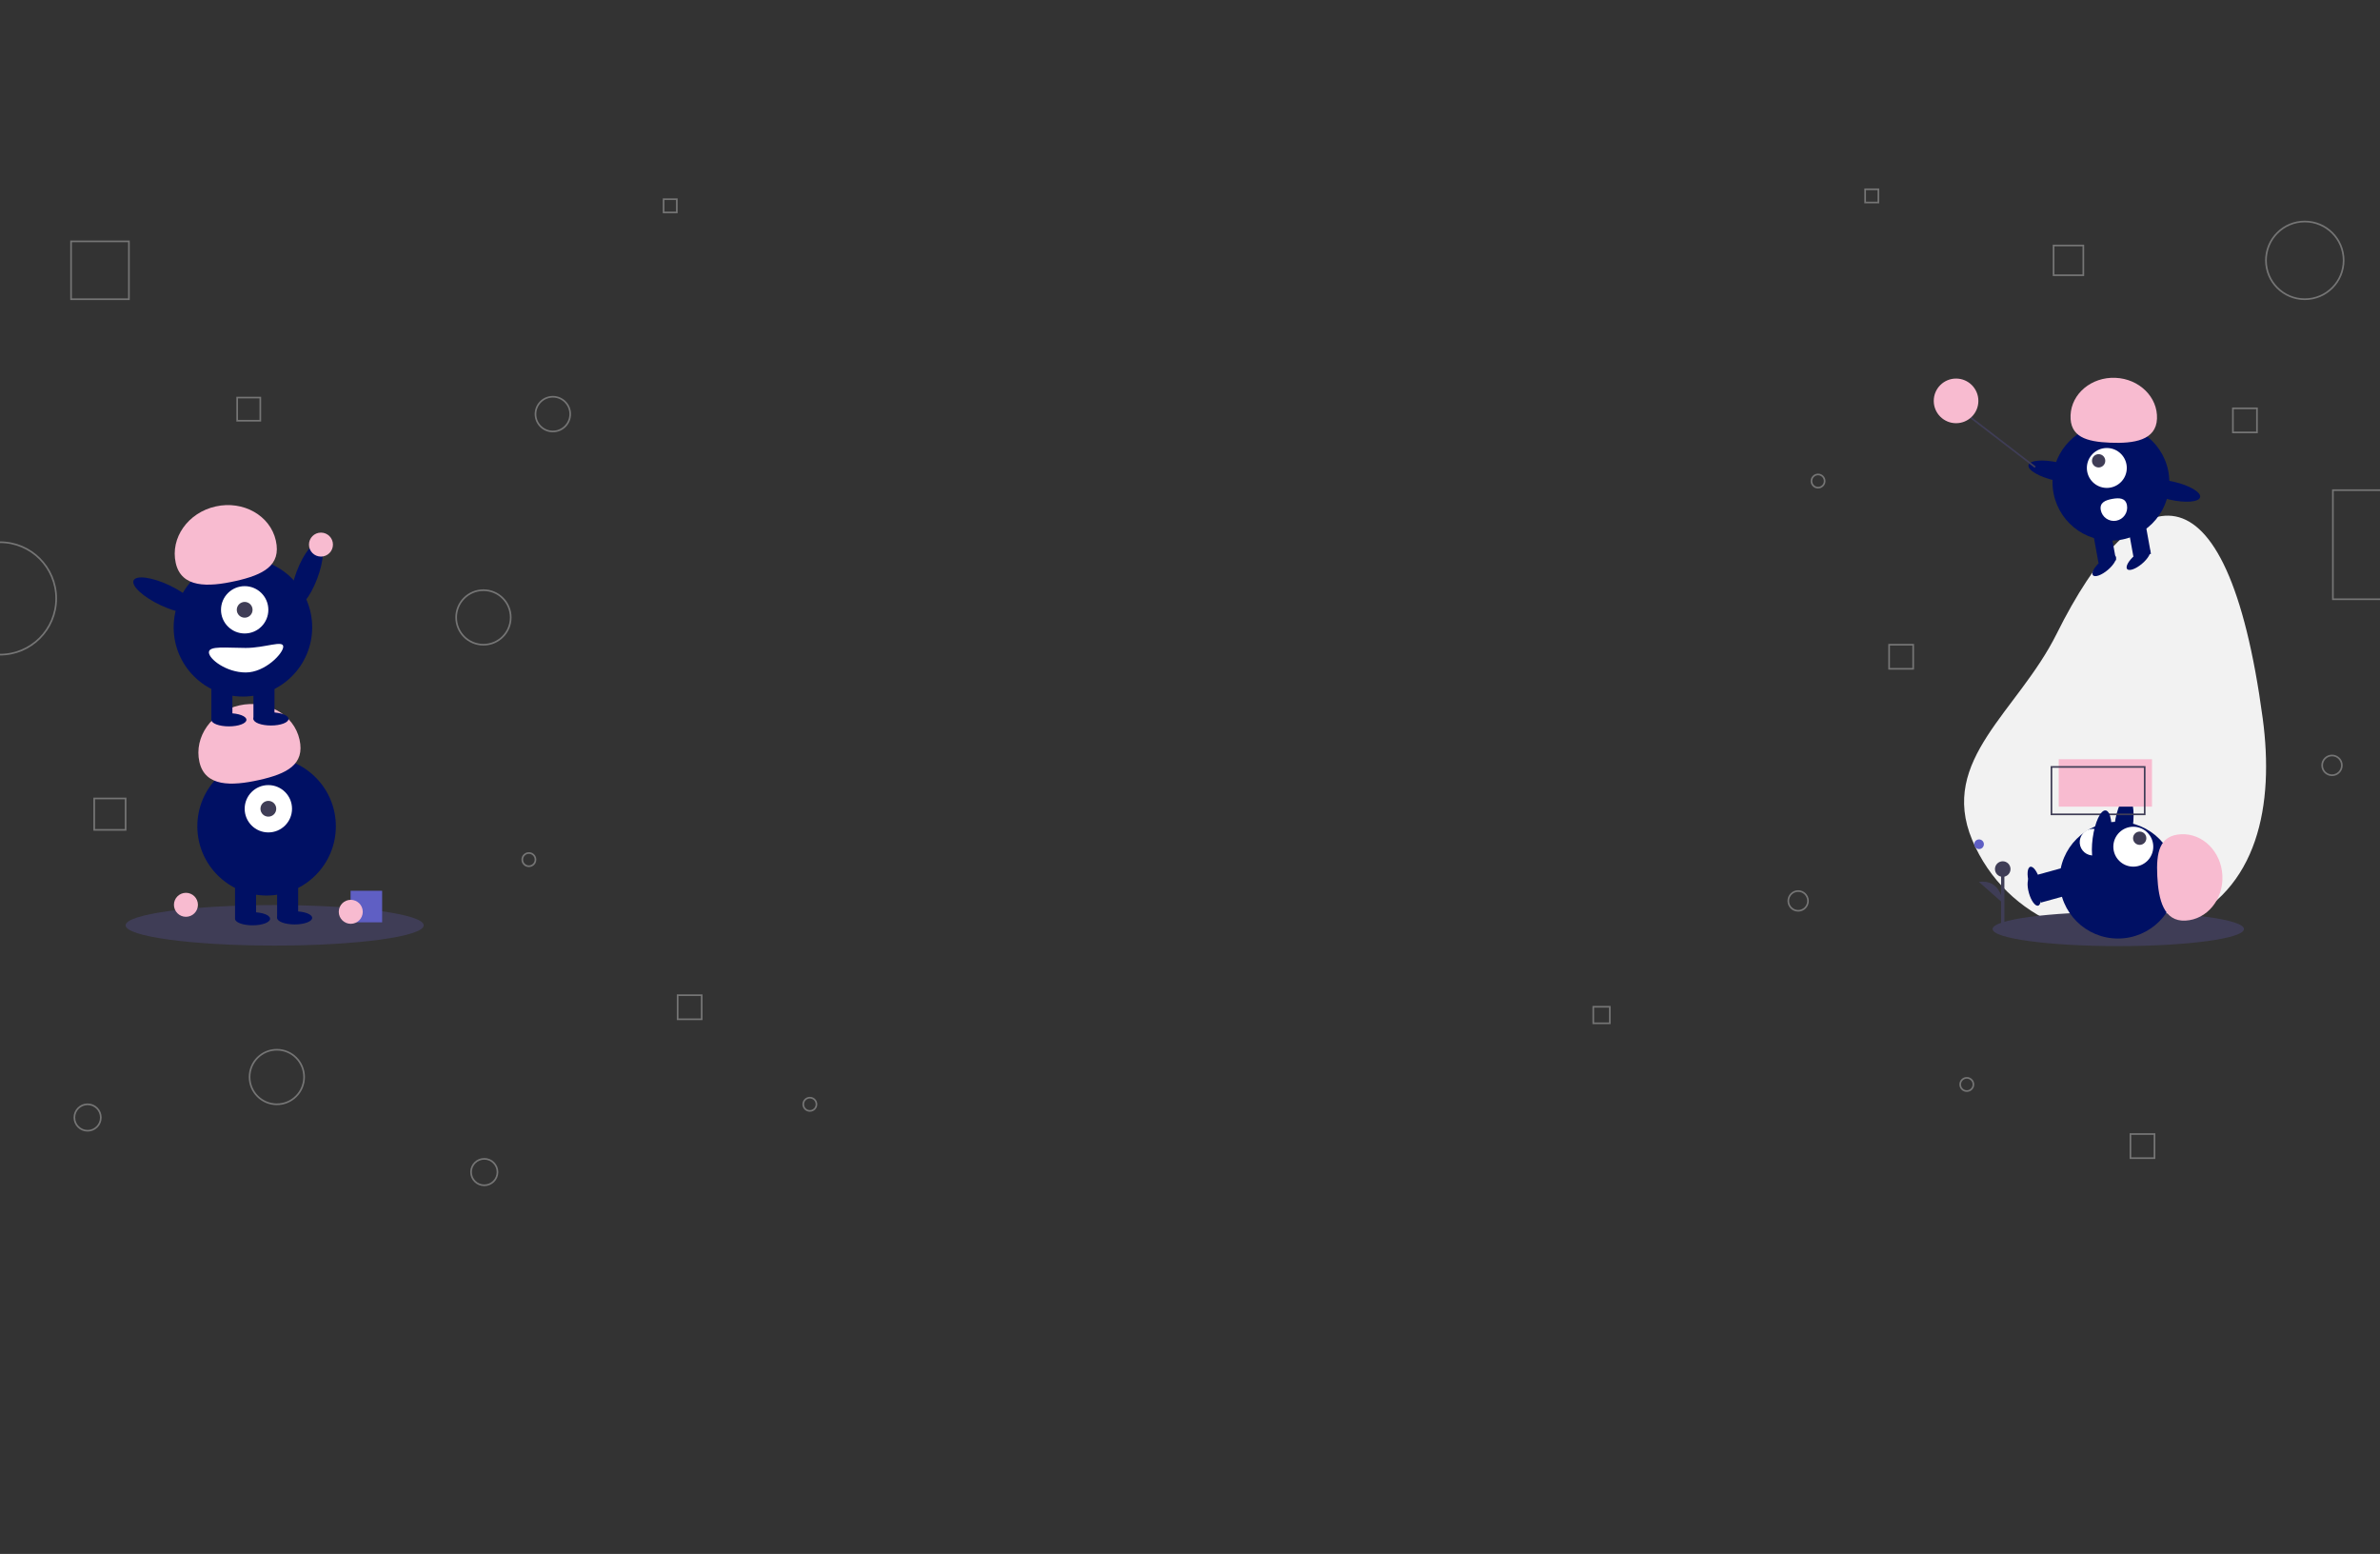<svg width="1440" height="940" viewBox="0 0 1440 940" fill="none" xmlns="http://www.w3.org/2000/svg">
<rect x="0" y="0" width="1440" height="940" fill="#333333" stroke="none"/>
<g clip-path="url(#clip0)">
<path d="M191.857 350.205C195.989 339.401 196.587 329.593 193.194 328.296C189.8 327 183.7 334.707 179.568 345.51C175.437 356.314 174.838 366.122 178.232 367.419C181.625 368.715 187.725 361.008 191.857 350.205Z" fill="#001064"/>
<path d="M194.193 336.688C198.203 336.688 201.453 333.439 201.453 329.432C201.453 325.425 198.203 322.177 194.193 322.177C190.184 322.177 186.934 325.425 186.934 329.432C186.934 333.439 190.184 336.688 194.193 336.688Z" fill="#F8BBD0"/>
<path d="M166.179 572C215.983 572 256.357 566.51 256.357 559.739C256.357 552.967 215.983 547.478 166.179 547.478C116.374 547.478 76 552.967 76 559.739C76 566.51 116.374 572 166.179 572Z" fill="#3F3D56"/>
<path d="M161.301 541.714C184.445 541.714 203.207 522.962 203.207 499.831C203.207 476.7 184.445 457.948 161.301 457.948C138.157 457.948 119.394 476.7 119.394 499.831C119.394 522.962 138.157 541.714 161.301 541.714Z" fill="#001064"/>
<path d="M154.935 532.701H142.204V555.497H154.935V532.701Z" fill="#001064"/>
<path d="M180.397 532.701H167.666V555.497H180.397V532.701Z" fill="#001064"/>
<path d="M152.814 559.739C158.673 559.739 163.423 557.959 163.423 555.763C163.423 553.567 158.673 551.787 152.814 551.787C146.954 551.787 142.204 553.567 142.204 555.763C142.204 557.959 146.954 559.739 152.814 559.739Z" fill="#001064"/>
<path d="M178.276 559.209C184.135 559.209 188.885 557.429 188.885 555.233C188.885 553.037 184.135 551.257 178.276 551.257C172.416 551.257 167.666 553.037 167.666 555.233C167.666 557.429 172.416 559.209 178.276 559.209Z" fill="#001064"/>
<path d="M162.362 503.542C170.272 503.542 176.684 497.133 176.684 489.228C176.684 481.322 170.272 474.913 162.362 474.913C154.452 474.913 148.039 481.322 148.039 489.228C148.039 497.133 154.452 503.542 162.362 503.542Z" fill="white"/>
<path d="M162.362 493.999C164.998 493.999 167.136 491.863 167.136 489.227C167.136 486.592 164.998 484.456 162.362 484.456C159.725 484.456 157.587 486.592 157.587 489.227C157.587 491.863 159.725 493.999 162.362 493.999Z" fill="#3F3D56"/>
<path d="M120.65 460.881C117.266 445.736 128.083 430.432 144.809 426.7C161.536 422.967 177.839 432.218 181.223 447.364C184.606 462.509 173.521 468.095 156.794 471.828C140.068 475.561 124.034 476.027 120.65 460.881Z" fill="#F8BBD0"/>
<path d="M146.978 421.367C170.123 421.367 188.885 402.616 188.885 379.485C188.885 356.354 170.123 337.602 146.978 337.602C123.834 337.602 105.072 356.354 105.072 379.485C105.072 402.616 123.834 421.367 146.978 421.367Z" fill="#001064"/>
<path d="M140.613 412.355H127.882V435.152H140.613V412.355Z" fill="#001064"/>
<path d="M166.075 412.355H153.344V435.152H166.075V412.355Z" fill="#001064"/>
<path d="M138.491 439.393C144.35 439.393 149.1 437.613 149.1 435.417C149.1 433.221 144.35 431.44 138.491 431.44C132.632 431.44 127.882 433.221 127.882 435.417C127.882 437.613 132.632 439.393 138.491 439.393Z" fill="#001064"/>
<path d="M163.953 438.863C169.812 438.863 174.562 437.082 174.562 434.886C174.562 432.69 169.812 430.91 163.953 430.91C158.094 430.91 153.344 432.69 153.344 434.886C153.344 437.082 158.094 438.863 163.953 438.863Z" fill="#001064"/>
<path d="M148.039 383.196C155.949 383.196 162.362 376.787 162.362 368.882C162.362 360.976 155.949 354.568 148.039 354.568C140.129 354.568 133.717 360.976 133.717 368.882C133.717 376.787 140.129 383.196 148.039 383.196Z" fill="white"/>
<path d="M148.039 373.653C150.676 373.653 152.813 371.517 152.813 368.882C152.813 366.247 150.676 364.11 148.039 364.11C145.403 364.11 143.265 366.247 143.265 368.882C143.265 371.517 145.403 373.653 148.039 373.653Z" fill="#3F3D56"/>
<path d="M106.328 340.535C102.944 325.39 113.76 310.086 130.487 306.354C147.214 302.621 163.516 311.873 166.9 327.018C170.284 342.163 159.198 347.749 142.472 351.482C125.745 355.215 109.711 355.681 106.328 340.535Z" fill="#F8BBD0"/>
<path d="M118.709 369.025C120.266 365.745 113.052 359.067 102.596 354.111C92.141 349.155 82.403 347.797 80.846 351.077C79.289 354.358 86.503 361.035 96.959 365.991C107.415 370.947 117.153 372.306 118.709 369.025Z" fill="#001064"/>
<path d="M126.394 394.595C126.394 398.694 136.955 406.788 148.673 406.788C160.392 406.788 171.38 395.248 171.38 391.149C171.38 387.049 160.392 391.944 148.673 391.944C136.955 391.944 126.394 390.495 126.394 394.595Z" fill="white"/>
<path d="M112.502 554.583C116.511 554.583 119.761 551.335 119.761 547.327C119.761 543.32 116.511 540.072 112.502 540.072C108.492 540.072 105.242 543.32 105.242 547.327C105.242 551.335 108.492 554.583 112.502 554.583Z" fill="#F8BBD0"/>
<path d="M231.215 538.832H212.119V557.917H231.215V538.832Z" fill="#5F5FC4"/>
<path d="M212.229 558.824C216.238 558.824 219.488 555.576 219.488 551.569C219.488 547.562 216.238 544.313 212.229 544.313C208.219 544.313 204.969 547.562 204.969 551.569C204.969 555.576 208.219 558.824 212.229 558.824Z" fill="#F8BBD0"/>
<path d="M490 672C492.209 672 494 670.209 494 668C494 665.791 492.209 664 490 664C487.791 664 486 665.791 486 668C486 670.209 487.791 672 490 672Z" stroke="#757575" stroke-miterlimit="10"/>
<path d="M293 717C297.418 717 301 713.418 301 709C301 704.582 297.418 701 293 701C288.582 701 285 704.582 285 709C285 713.418 288.582 717 293 717Z" stroke="#757575" stroke-miterlimit="10"/>
<path d="M53 684C57.418 684 61 680.418 61 676C61 671.582 57.418 668 53 668C48.582 668 45 671.582 45 676C45 680.418 48.582 684 53 684Z" stroke="#757575" stroke-miterlimit="10"/>
<path d="M167.5 668C176.613 668 184 660.613 184 651.5C184 642.387 176.613 635 167.5 635C158.387 635 151 642.387 151 651.5C151 660.613 158.387 668 167.5 668Z" stroke="#757575" stroke-miterlimit="10"/>
<path d="M76 483H57V502H76V483Z" stroke="#757575" stroke-miterlimit="10"/>
<path d="M424.558 602H410V616.572H424.558V602Z" stroke="#757575" stroke-miterlimit="10"/>
<path d="M78 146H43V181H78V146Z" stroke="#757575" stroke-miterlimit="10"/>
<path d="M401.5 128.5H409.5V120.5H401.5V128.5Z" stroke="#757575"/>
<path d="M143.5 240.5H157.5V254.5H143.5V240.5Z" stroke="#757575"/>
<path d="M320 524C322.209 524 324 522.209 324 520C324 517.791 322.209 516 320 516C317.791 516 316 517.791 316 520C316 522.209 317.791 524 320 524Z" stroke="#757575" stroke-miterlimit="10"/>
<path d="M0 396C18.778 396 34 380.778 34 362C34 343.222 18.778 328 0 328C-18.778 328 -34 343.222 -34 362C-34 380.778 -18.778 396 0 396Z" stroke="#757575" stroke-miterlimit="10"/>
<path d="M292.5 390C301.613 390 309 382.613 309 373.5C309 364.387 301.613 357 292.5 357C283.387 357 276 364.387 276 373.5C276 382.613 283.387 390 292.5 390Z" stroke="#757575" stroke-miterlimit="10"/>
<path d="M334.5 261C340.299 261 345 256.299 345 250.5C345 244.701 340.299 240 334.5 240C328.701 240 324 244.701 324 250.5C324 256.299 328.701 261 334.5 261Z" stroke="#757575" stroke-miterlimit="10"/>
<path d="M1369.03 434.492C1376.04 486.618 1366.49 538.801 1317.95 559.121C1269.42 579.441 1213.59 556.587 1193.25 508.077C1172.92 459.566 1220.89 430.54 1244.33 383.448C1291.92 287.817 1347.26 272.615 1369.03 434.492Z" fill="#F2F2F2"/>
<path d="M1281.65 572.316C1323.65 572.316 1357.69 567.687 1357.69 561.976C1357.69 556.266 1323.65 551.636 1281.65 551.636C1239.64 551.636 1205.6 556.266 1205.6 561.976C1205.6 567.687 1239.64 572.316 1281.65 572.316Z" fill="#3F3D56"/>
<path d="M1231.9 535.66L1234.76 546.003L1253.3 540.88L1250.44 530.538L1231.9 535.66Z" fill="#001064"/>
<path d="M1233.17 547.832C1234.96 547.338 1235.34 543.08 1234.02 538.32C1232.71 533.56 1230.19 530.101 1228.41 530.594C1226.62 531.088 1226.24 535.347 1227.56 540.106C1228.87 544.866 1231.39 548.325 1233.17 547.832Z" fill="#001064"/>
<path d="M1290.42 500.09C1291.73 490.425 1290.33 482.256 1287.29 481.845C1284.26 481.434 1280.73 488.935 1279.42 498.6C1278.11 508.265 1279.51 516.434 1282.55 516.845C1285.58 517.256 1289.11 509.755 1290.42 500.09Z" fill="#001064"/>
<path d="M1281.46 567.727C1300.98 567.727 1316.8 551.914 1316.8 532.407C1316.8 512.9 1300.98 497.086 1281.46 497.086C1261.94 497.086 1246.12 512.9 1246.12 532.407C1246.12 551.914 1261.94 567.727 1281.46 567.727Z" fill="#001064"/>
<path d="M1231.9 529.401L1234.76 539.744L1253.3 534.621L1250.44 524.279L1231.9 529.401Z" fill="#001064"/>
<path d="M1233.17 541.572C1234.96 541.079 1235.34 536.82 1234.02 532.06C1232.71 527.3 1230.19 523.842 1228.41 524.335C1226.62 524.829 1226.24 529.087 1227.56 533.847C1228.87 538.607 1231.39 542.066 1233.17 541.572Z" fill="#001064"/>
<path d="M1290.74 524.245C1297.41 524.245 1302.82 518.84 1302.82 512.173C1302.82 505.506 1297.41 500.102 1290.74 500.102C1284.07 500.102 1278.66 505.506 1278.66 512.173C1278.66 518.84 1284.07 524.245 1290.74 524.245Z" fill="white"/>
<path d="M1294.6 511.076C1296.83 511.076 1298.63 509.274 1298.63 507.052C1298.63 504.83 1296.83 503.028 1294.6 503.028C1292.38 503.028 1290.58 504.83 1290.58 507.052C1290.58 509.274 1292.38 511.076 1294.6 511.076Z" fill="#3F3D56"/>
<path d="M1322.27 556.89C1335.35 556.236 1345.37 544.01 1344.64 529.583C1343.92 515.156 1332.73 503.991 1319.66 504.646C1306.58 505.3 1304.52 515.56 1305.25 529.987C1305.97 544.414 1309.19 557.544 1322.27 556.89Z" fill="#F8BBD0"/>
<path d="M1267.02 517.463C1264.89 517.634 1262.78 516.954 1261.15 515.571C1259.53 514.189 1258.51 512.217 1258.34 510.09C1258.17 507.963 1258.85 505.855 1260.23 504.229C1261.62 502.603 1263.59 501.592 1265.72 501.42C1270.15 501.061 1271.36 504.578 1271.72 509.008C1272.08 513.438 1271.45 517.104 1267.02 517.463Z" fill="white"/>
<path d="M1302.05 459.267H1245.62V487.953H1302.05V459.267Z" fill="#F8BBD0"/>
<path d="M1297.63 463.925H1241.21V492.611H1297.63V463.925Z" stroke="#3F3D56" stroke-miterlimit="10"/>
<path d="M1277.2 327.031C1296.71 327.031 1312.54 311.218 1312.54 291.711C1312.54 272.204 1296.71 256.39 1277.2 256.39C1257.68 256.39 1241.85 272.204 1241.85 291.711C1241.85 311.218 1257.68 327.031 1277.2 327.031Z" fill="#001064"/>
<path d="M1290.84 336.947L1301.41 335.036L1297.98 316.118L1287.42 318.03L1290.84 336.947Z" fill="#001064"/>
<path d="M1269.72 340.772L1280.28 338.861L1276.85 319.943L1266.29 321.855L1269.72 340.772Z" fill="#001064"/>
<path d="M1275.32 344.753C1279.09 341.562 1281.18 337.829 1279.98 336.416C1278.79 335.002 1274.76 336.444 1270.99 339.636C1267.22 342.827 1265.13 346.56 1266.33 347.973C1267.53 349.387 1271.55 347.945 1275.32 344.753Z" fill="#001064"/>
<path d="M1296.01 341.01C1299.78 337.818 1301.87 334.085 1300.67 332.672C1299.47 331.259 1295.45 332.701 1291.68 335.892C1287.91 339.084 1285.82 342.817 1287.02 344.23C1288.21 345.643 1292.24 344.202 1296.01 341.01Z" fill="#001064"/>
<path d="M1274.72 295.143C1281.39 295.143 1286.8 289.738 1286.8 283.071C1286.8 276.404 1281.39 271 1274.72 271C1268.05 271 1262.64 276.404 1262.64 283.071C1262.64 289.738 1268.05 295.143 1274.72 295.143Z" fill="white"/>
<path d="M1269.76 282.768C1271.98 282.768 1273.78 280.967 1273.78 278.744C1273.78 276.522 1271.98 274.72 1269.76 274.72C1267.53 274.72 1265.73 276.522 1265.73 278.744C1265.73 280.967 1267.53 282.768 1269.76 282.768Z" fill="#3F3D56"/>
<path d="M1305.07 253.286C1305.61 240.21 1294.33 229.134 1279.89 228.548C1265.45 227.962 1253.31 238.087 1252.78 251.163C1252.25 264.239 1262.28 267.21 1276.73 267.797C1291.17 268.383 1304.54 266.362 1305.07 253.286Z" fill="#F8BBD0"/>
<path d="M1261.79 289.222C1262.47 286.237 1255.31 282.051 1245.8 279.872C1236.29 277.693 1228.02 278.346 1227.34 281.33C1226.65 284.315 1233.81 288.501 1243.32 290.68C1252.84 292.859 1261.1 292.206 1261.79 289.222Z" fill="#001064"/>
<path d="M1331.16 300.752C1331.84 297.767 1324.69 293.581 1315.17 291.402C1305.66 289.223 1297.4 289.876 1296.71 292.86C1296.03 295.845 1303.18 300.031 1312.7 302.21C1322.21 304.389 1330.47 303.736 1331.16 300.752Z" fill="#001064"/>
<path d="M1286.9 305.63C1287.09 306.67 1287.07 307.737 1286.85 308.77C1286.62 309.803 1286.2 310.781 1285.59 311.65C1284.99 312.518 1284.22 313.259 1283.34 313.831C1282.45 314.403 1281.45 314.794 1280.41 314.983C1279.37 315.171 1278.3 315.153 1277.27 314.929C1276.24 314.704 1275.26 314.279 1274.39 313.677C1273.52 313.075 1272.78 312.307 1272.21 311.419C1271.63 310.53 1271.24 309.537 1271.05 308.497C1270.26 304.124 1273.65 302.576 1278.02 301.784C1282.4 300.993 1286.11 301.257 1286.9 305.63Z" fill="white"/>
<path d="M1190.66 251.262L1231.36 282.559" stroke="#3F3D56" stroke-miterlimit="10"/>
<path d="M1183.5 256C1190.96 256 1197 249.956 1197 242.5C1197 235.044 1190.96 229 1183.5 229C1176.04 229 1170 235.044 1170 242.5C1170 249.956 1176.04 256 1183.5 256Z" fill="#F8BBD0"/>
<path d="M1277.15 508.482C1278.46 498.817 1277.06 490.648 1274.03 490.237C1270.99 489.826 1267.47 497.327 1266.16 506.992C1264.85 516.658 1266.25 524.826 1269.28 525.237C1272.32 525.649 1275.84 518.147 1277.15 508.482Z" fill="#001064"/>
<path d="M1197.42 513.611C1199.03 513.611 1200.34 512.303 1200.34 510.689C1200.34 509.076 1199.03 507.768 1197.42 507.768C1195.8 507.768 1194.49 509.076 1194.49 510.689C1194.49 512.303 1195.8 513.611 1197.42 513.611Z" fill="#5F5FC4"/>
<path d="M1211.74 558.976V525.707" stroke="#3F3D56" stroke-width="2" stroke-miterlimit="10"/>
<path d="M1211.74 530.411C1214.34 530.411 1216.45 528.305 1216.45 525.707C1216.45 523.108 1214.34 521.002 1211.74 521.002C1209.14 521.002 1207.03 523.108 1207.03 525.707C1207.03 528.305 1209.14 530.411 1211.74 530.411Z" fill="#3F3D56"/>
<path d="M1211.74 546.211C1211.74 546.211 1211.07 531.755 1197.28 533.436L1211.74 546.211Z" fill="#3F3D56"/>
<path d="M974 619H964V609H974V619Z" stroke="#757575" stroke-miterlimit="10"/>
<path d="M1303.56 686H1289V700.572H1303.56V686Z" stroke="#757575" stroke-miterlimit="10"/>
<path d="M1190 660C1192.21 660 1194 658.209 1194 656C1194 653.791 1192.21 652 1190 652C1187.79 652 1186 653.791 1186 656C1186 658.209 1187.79 660 1190 660Z" stroke="#757575" stroke-miterlimit="10"/>
<path d="M1128.5 122.5V114.5H1136.5V122.5H1128.5Z" stroke="#757575"/>
<path d="M1100 295C1102.21 295 1104 293.209 1104 291C1104 288.791 1102.21 287 1100 287C1097.79 287 1096 288.791 1096 291C1096 293.209 1097.79 295 1100 295Z" stroke="#757575" stroke-miterlimit="10"/>
<path d="M1394.5 181C1407.48 181 1418 170.479 1418 157.5C1418 144.521 1407.48 134 1394.5 134C1381.52 134 1371 144.521 1371 157.5C1371 170.479 1381.52 181 1394.5 181Z" stroke="#757575" stroke-miterlimit="10"/>
<path d="M1087.97 550.945C1091.26 550.945 1093.93 548.271 1093.93 544.973C1093.93 541.674 1091.26 539 1087.97 539C1084.67 539 1082 541.674 1082 544.973C1082 548.271 1084.67 550.945 1087.97 550.945Z" stroke="#757575" stroke-miterlimit="10"/>
<path d="M1410.97 468.945C1414.26 468.945 1416.93 466.271 1416.93 462.973C1416.93 459.674 1414.26 457 1410.97 457C1407.67 457 1405 459.674 1405 462.973C1405 466.271 1407.67 468.945 1410.97 468.945Z" stroke="#757575" stroke-miterlimit="10"/>
<path d="M1242.5 166.5V148.5H1260.5V166.5H1242.5Z" stroke="#757575"/>
<path d="M1411.5 362.5V296.5H1477.5V362.5H1411.5Z" stroke="#757575"/>
<path d="M1157.56 390H1143V404.572H1157.56V390Z" stroke="#757575" stroke-miterlimit="10"/>
<path d="M1365.56 247H1351V261.572H1365.56V247Z" stroke="#757575" stroke-miterlimit="10"/>
</g>
<defs>
<clipPath id="clip0">
<rect width="1440" height="940" fill="white"/>
</clipPath>
</defs>
</svg>
